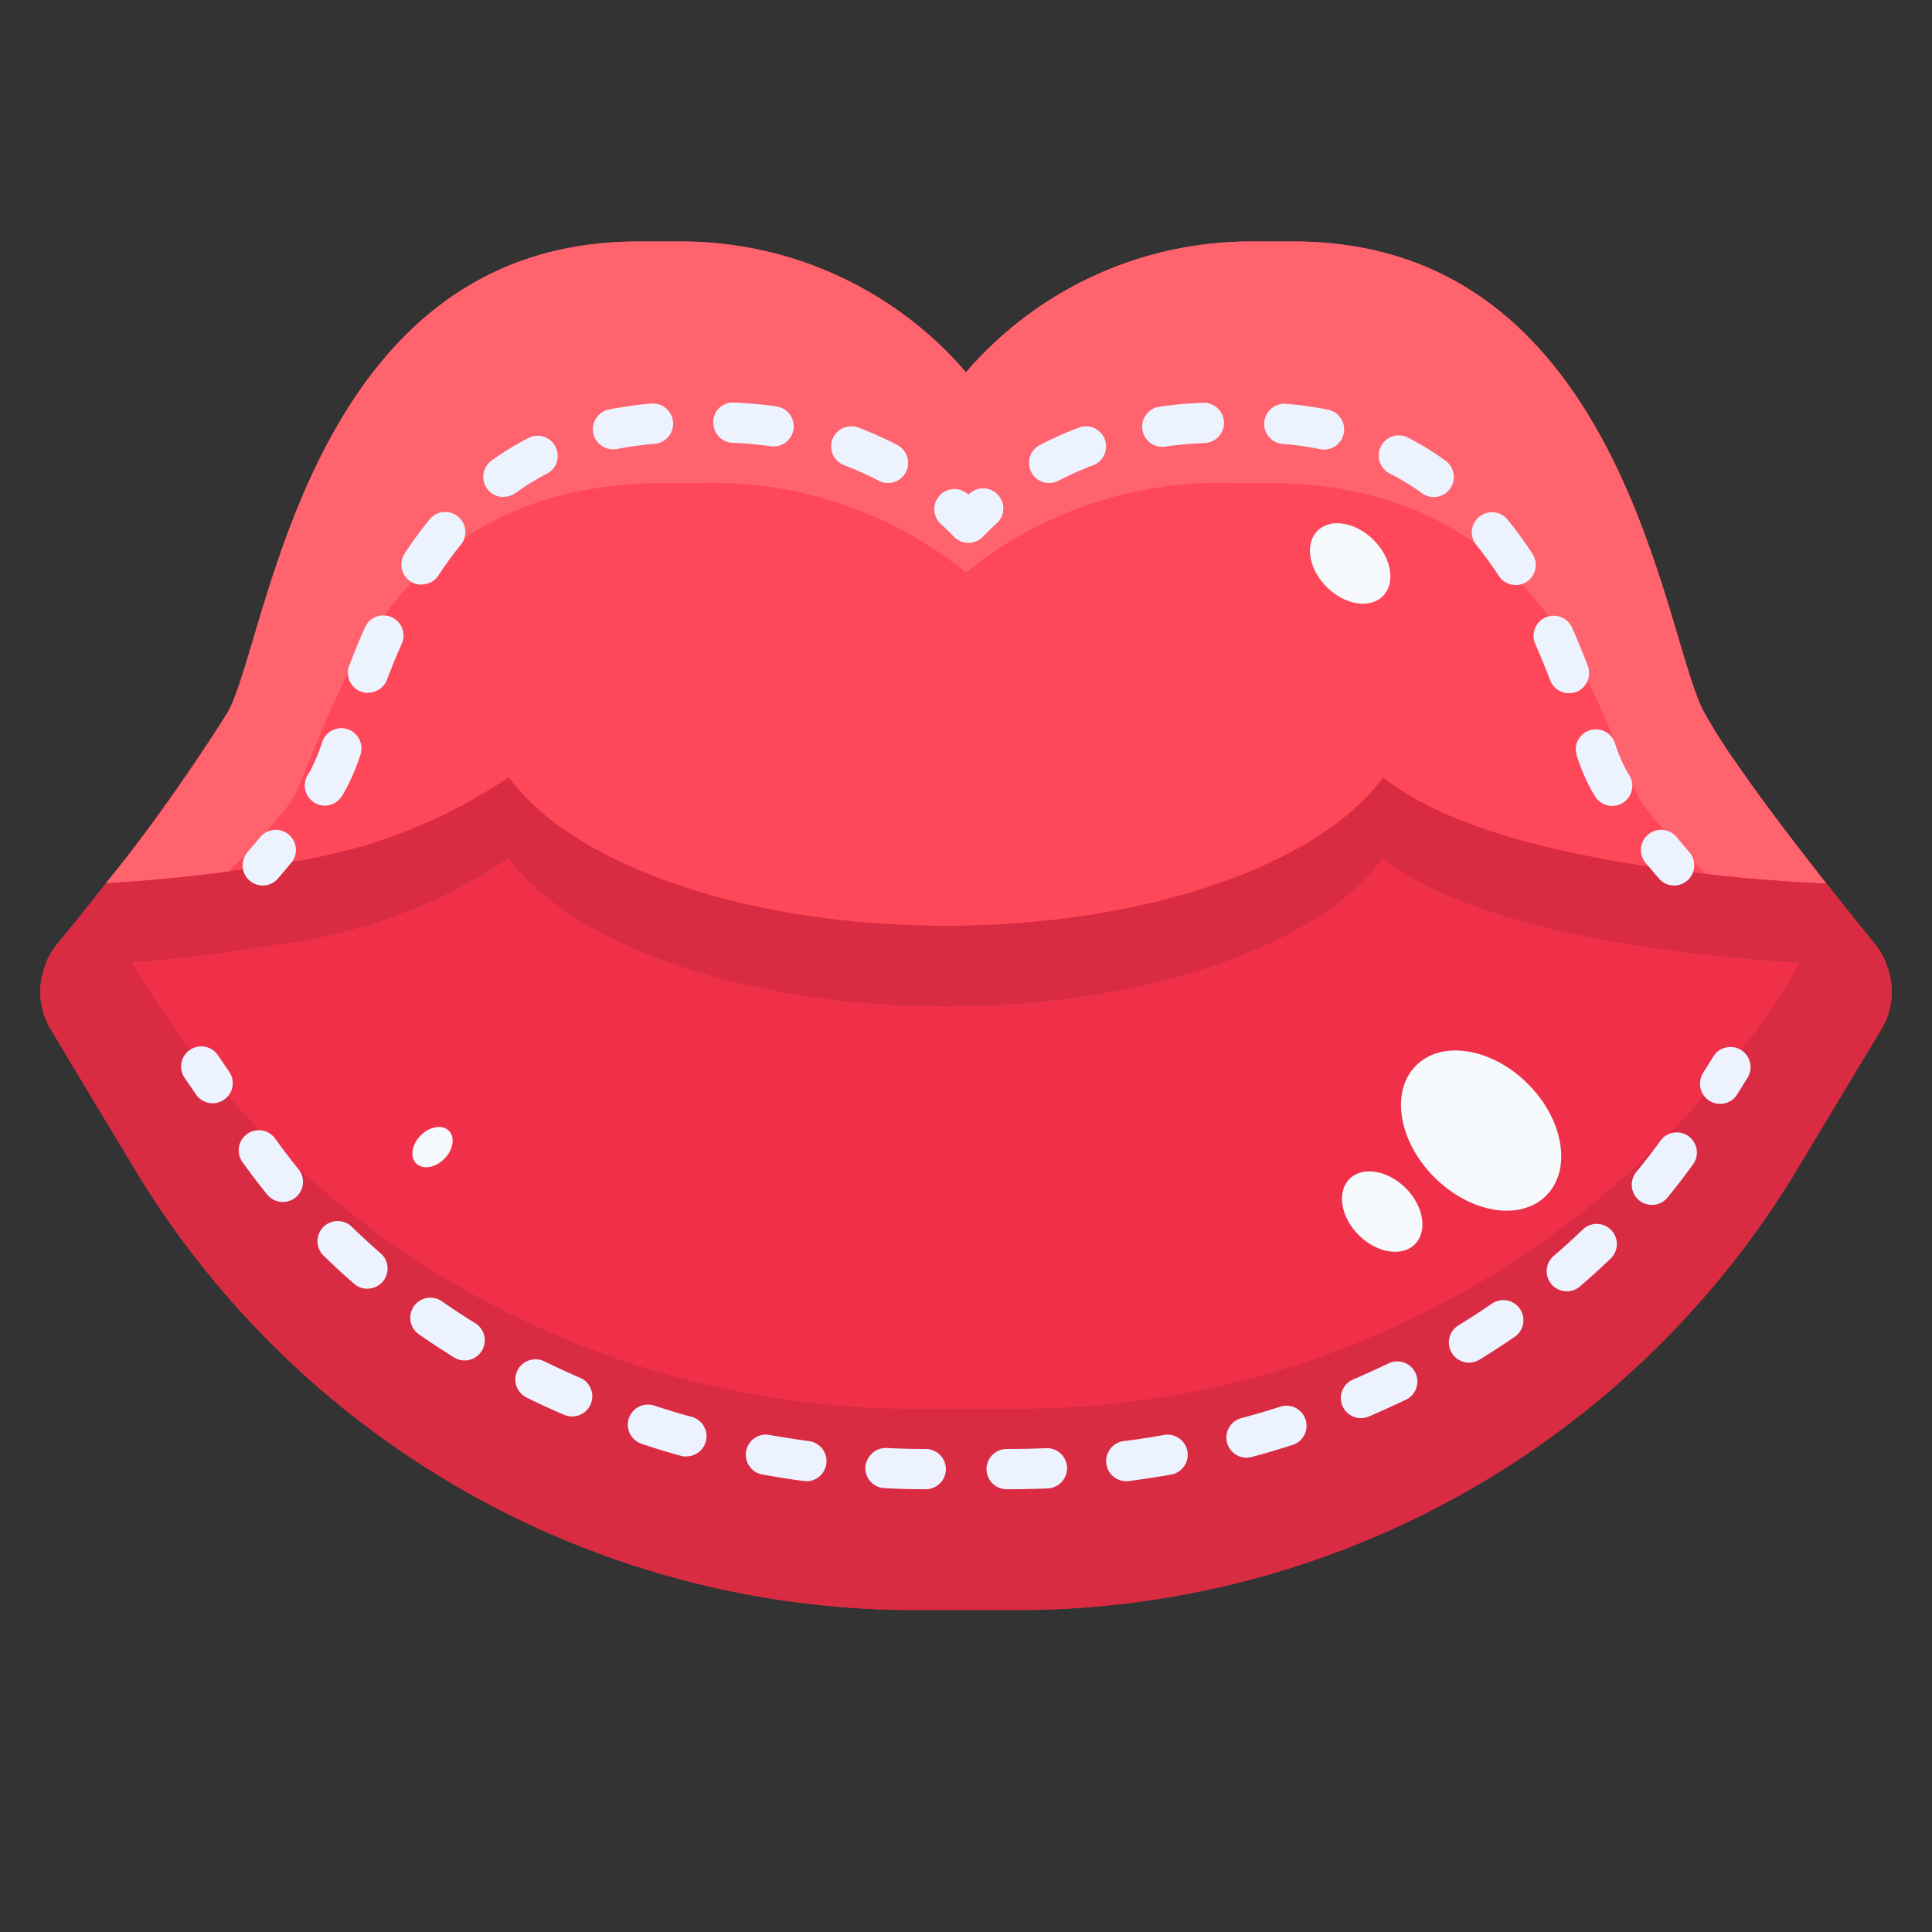 <svg xmlns="http://www.w3.org/2000/svg" viewBox="0 0 48 48"><rect x="0" y="0" width="48" height="48" fill="#333333" stroke="none"/><title>07-cosmetic surgery</title><g id="_07-cosmetic_surgery" data-name="07-cosmetic surgery"><path d="M46.88,24c-.42-.01-1.88-.03-3.69-.2-2.96-.28-6.89-.93-8.83-2.49C32.8,23.46,28.52,25,23.5,25s-9.3-1.54-10.86-3.69a13.06,13.06,0,0,1-5.76,2.15A37.944,37.944,0,0,1,1.12,24a1.8,1.8,0,0,0,.15,1.59l1.17,1.95,1.05,1.74A22.622,22.622,0,0,0,22.91,40h2.18A22.622,22.622,0,0,0,44.51,29.28l2.22-3.69A1.8,1.8,0,0,0,46.88,24Z" style="fill:#f03049"/><path d="M46.57,23.44c-.94-1.16-2.45-3.05-3.45-4.51a13.406,13.406,0,0,1-.8-1.27C41.31,15.71,40.29,6,32.14,6H31.13A9.327,9.327,0,0,0,24,9.25,9.327,9.327,0,0,0,16.87,6H15.86C7.71,6,6.69,15.71,5.68,17.66a52.879,52.879,0,0,1-4.25,5.78,1.631,1.631,0,0,0-.31.56,37.944,37.944,0,0,0,5.76-.54,13.06,13.06,0,0,0,5.76-2.15C14.2,23.46,18.48,25,23.5,25s9.3-1.54,10.86-3.69c1.94,1.56,5.87,2.21,8.83,2.49,1.81.17,3.27.19,3.69.2A1.631,1.631,0,0,0,46.57,23.44Z" style="fill:#ff475a"/><path d="M44.729,23.917l-.219.363A22.622,22.622,0,0,1,25.09,35H22.91A22.622,22.622,0,0,1,3.49,24.28L3.262,23.9C2.2,23.979,1.409,24,1.12,24a1.8,1.8,0,0,0,.15,1.59l1.17,1.95,1.05,1.74A22.622,22.622,0,0,0,22.91,40h2.18A22.622,22.622,0,0,0,44.51,29.28l2.22-3.69A1.8,1.8,0,0,0,46.88,24C46.589,23.993,45.79,23.98,44.729,23.917Z" style="fill:#d92b42"/><path d="M7.185,19.978C8.112,18.644,9.049,12,16.529,12h.927A9.993,9.993,0,0,1,24,14.224,9.993,9.993,0,0,1,30.544,12h.927c7.481,0,8.417,6.644,9.344,7.978a9.167,9.167,0,0,0,.734.869c.25.272.537.567.837.867.272.03.545.062.8.086.827.078,1.574.123,2.189.151-.774-.981-1.62-2.088-2.259-3.021a13.406,13.406,0,0,1-.8-1.27C41.31,15.71,40.29,6,32.14,6H31.13A9.327,9.327,0,0,0,24,9.25,9.327,9.327,0,0,0,16.87,6H15.86C7.71,6,6.69,15.71,5.68,17.66a37.786,37.786,0,0,1-3.053,4.283c.825-.047,1.894-.132,3.049-.292A15.953,15.953,0,0,0,7.185,19.978Z" style="fill:#ff636e"/><path d="M46.57,23.44c-.339-.419-.754-.934-1.191-1.489-.615-.028-1.362-.073-2.189-.151-.259-.024-.532-.056-.8-.086-2.835-.319-6.256-.98-8.026-2.4C32.8,21.46,28.52,23,23.5,23s-9.3-1.54-10.86-3.69a13.06,13.06,0,0,1-5.76,2.15c-.407.073-.81.136-1.2.191-1.155.16-2.224.245-3.049.292-.439.558-.857,1.078-1.2,1.5a1.631,1.631,0,0,0-.31.56c.294,0,1.114-.022,2.2-.1h0A34.831,34.831,0,0,0,6.88,23.46a13.06,13.06,0,0,0,5.76-2.15C14.2,23.46,18.48,25,23.5,25s9.3-1.54,10.86-3.69c1.94,1.56,5.87,2.21,8.83,2.49,1.81.17,3.27.19,3.69.2A1.631,1.631,0,0,0,46.57,23.44Z" style="fill:#d92b42"/><path d="M5.283,27.41a.5.5,0,0,1-.413-.217l-.283-.413a.5.5,0,0,1,.826-.565l.282.412a.5.5,0,0,1-.412.783Z" style="fill:#edf2ff"/><path d="M25.01,37a.5.5,0,0,1,0-1h0c.327,0,.655-.007.979-.021a.5.5,0,1,1,.043,1Q25.524,37,25.01,37ZM23,37h0q-.515,0-1.025-.027a.5.5,0,0,1-.475-.524.516.516,0,0,1,.523-.475Q22.508,36,23,36a.5.5,0,0,1,0,1Zm5.015-.2a.5.5,0,0,1-.064-1c.325-.042.649-.092.97-.149a.5.5,0,0,1,.174.985q-.5.088-1.015.155A.487.487,0,0,1,28.013,36.805ZM20,36.791a.531.531,0,0,1-.068,0q-.51-.069-1.012-.161a.5.5,0,0,1,.179-.983c.32.058.644.108.968.153a.5.5,0,0,1-.067,1Zm10.97-.575a.5.5,0,0,1-.13-.983c.318-.085.631-.177.942-.276a.5.5,0,1,1,.3.952q-.487.156-.986.29A.484.484,0,0,1,30.967,36.216Zm-13.916-.028a.515.515,0,0,1-.134-.018q-.5-.136-.982-.3a.5.5,0,0,1,.309-.951c.31.1.623.2.939.282a.5.5,0,0,1-.132.982Zm16.763-.955a.5.5,0,0,1-.2-.96q.453-.194.893-.406a.5.5,0,0,1,.435.9c-.307.148-.62.29-.936.425A.505.505,0,0,1,33.814,35.233Zm-19.6-.041a.5.5,0,0,1-.2-.041q-.474-.2-.933-.429a.5.5,0,0,1,.439-.9c.293.143.589.28.891.41a.5.5,0,0,1-.2.959Zm22.28-1.338a.5.5,0,0,1-.262-.926q.419-.257.821-.532a.5.5,0,1,1,.566.824q-.423.291-.865.561A.493.493,0,0,1,36.492,33.854ZM11.544,33.8a.5.5,0,0,1-.264-.075q-.438-.273-.859-.565a.5.5,0,1,1,.57-.821q.4.278.818.537a.5.5,0,0,1-.265.924Zm27.383-1.718a.5.5,0,0,1-.326-.879q.372-.318.723-.656a.5.5,0,1,1,.693.721c-.248.237-.5.469-.765.694A.5.5,0,0,1,38.927,32.084Zm-29.8-.063a.5.5,0,0,1-.328-.123q-.39-.339-.76-.7a.5.5,0,1,1,.7-.717c.233.225.473.446.719.66a.5.5,0,0,1-.328.877Zm31.911-2.085a.494.494,0,0,1-.317-.114.5.5,0,0,1-.069-.7q.31-.375.595-.77a.5.5,0,1,1,.81.586c-.2.279-.413.553-.632.82A.5.5,0,0,1,41.033,29.936ZM7.028,29.863a.5.5,0,0,1-.389-.185q-.326-.4-.626-.823a.5.5,0,0,1,.813-.581c.189.264.386.521.59.774a.5.5,0,0,1-.388.815Z" style="fill:#edf2ff"/><path d="M42.736,27.425a.5.5,0,0,1-.425-.763l.264-.425a.5.5,0,0,1,.85.526l-.263.425A.5.5,0,0,1,42.736,27.425Z" style="fill:#edf2ff"/><path d="M41.593,22a.5.5,0,0,1-.38-.175l-.328-.387a.5.5,0,1,1,.768-.641l.32.378a.5.5,0,0,1-.38.825Z" style="fill:#edf2ff"/><path d="M40.055,20.023a.5.5,0,0,1-.421-.229l-.076-.124a5.128,5.128,0,0,1-.383-.892.5.5,0,0,1,.942-.335,4.726,4.726,0,0,0,.3.715l.058.094a.5.5,0,0,1-.42.771Zm-1.074-2.8a.5.5,0,0,1-.467-.322c-.112-.292-.233-.594-.37-.9a.5.5,0,1,1,.914-.406c.144.323.273.643.39.951a.5.5,0,0,1-.289.646A.507.507,0,0,1,38.981,17.22Zm-1.324-2.688a.5.5,0,0,1-.42-.227,8.814,8.814,0,0,0-.557-.765.5.5,0,1,1,.775-.633,9.878,9.878,0,0,1,.62.852.5.5,0,0,1-.418.773ZM35.623,12.35a.494.494,0,0,1-.292-.095,6.3,6.3,0,0,0-.787-.484A.5.5,0,1,1,35,10.882a7.355,7.355,0,0,1,.912.562.5.5,0,0,1-.292.906ZM26.067,12a.5.5,0,0,1-.231-.944,9.357,9.357,0,0,1,.966-.432.5.5,0,0,1,.355.935,8.236,8.236,0,0,0-.86.385A.5.5,0,0,1,26.067,12Zm6.829-.831a.492.492,0,0,1-.1-.01,7.769,7.769,0,0,0-.928-.13.5.5,0,0,1-.459-.538.506.506,0,0,1,.539-.459,9.011,9.011,0,0,1,1.047.147.5.5,0,0,1-.1.99ZM28.913,11.1a.5.5,0,0,1-.071-1,10,10,0,0,1,1.049-.093.5.5,0,1,1,.036,1,9.032,9.032,0,0,0-.942.084A.443.443,0,0,1,28.913,11.1Z" style="fill:#edf2ff"/><path d="M24.061,13.488a.5.5,0,0,1-.359-.153c-.107-.11-.219-.218-.334-.323a.5.5,0,0,1,.671-.741l.022.02.021-.02a.5.5,0,1,1,.671.741c-.114.1-.226.212-.332.322a.5.5,0,0,1-.36.154Z" style="fill:#edf2ff"/><path d="M8.072,20.015a.493.493,0,0,1-.267-.078.5.5,0,0,1-.155-.69l.056-.092a4.689,4.689,0,0,0,.3-.721.5.5,0,1,1,.942.335,5.078,5.078,0,0,1-.388.9l-.068.111A.5.5,0,0,1,8.072,20.015Zm1.072-2.8a.489.489,0,0,1-.179-.033.5.5,0,0,1-.288-.646c.118-.306.247-.626.391-.949a.5.5,0,0,1,.914.406c-.137.307-.259.61-.371.9A.5.5,0,0,1,9.144,17.21Zm1.327-2.688a.5.5,0,0,1-.418-.773,9.819,9.819,0,0,1,.621-.851.5.5,0,0,1,.774.634,8.607,8.607,0,0,0-.558.764A.5.5,0,0,1,10.471,14.522Zm2.036-2.179a.5.5,0,0,1-.292-.906,7.312,7.312,0,0,1,.912-.56.5.5,0,1,1,.46.888,6.543,6.543,0,0,0-.789.484A.5.5,0,0,1,12.507,12.343ZM22.062,12a.51.51,0,0,1-.231-.056,7.832,7.832,0,0,0-.858-.386.5.5,0,0,1,.356-.935,9.052,9.052,0,0,1,.965.434.5.5,0,0,1-.232.943Zm-6.826-.837a.5.5,0,0,1-.1-.991,9.048,9.048,0,0,1,1.047-.145.5.5,0,0,1,.079,1,8.017,8.017,0,0,0-.93.129A.466.466,0,0,1,15.236,11.167Zm3.983-.071a.436.436,0,0,1-.072-.005,9.1,9.1,0,0,0-.943-.085.5.5,0,0,1-.481-.518.479.479,0,0,1,.518-.481,10,10,0,0,1,1.049.094.5.5,0,0,1-.071.995Z" style="fill:#edf2ff"/><path d="M6.528,22a.5.5,0,0,1-.381-.824l.321-.38a.5.5,0,0,1,.767.642l-.327.387A.5.5,0,0,1,6.528,22Z" style="fill:#edf2ff"/><ellipse cx="33.544" cy="14" rx="0.825" ry="1.148" transform="translate(-0.07 27.831) rotate(-45.02)" style="fill:#f6fafd"/><ellipse cx="34.34" cy="30.102" rx="0.825" ry="1.148" transform="translate(-11.226 33.114) rotate(-45.02)" style="fill:#f6fafd"/><ellipse cx="36.798" cy="28.089" rx="1.642" ry="2.286" transform="translate(-9.082 34.263) rotate(-45.02)" style="fill:#f6fafd"/><ellipse cx="10.746" cy="28.5" rx="0.574" ry="0.413" transform="translate(-17.001 15.936) rotate(-44.98)" style="fill:#f6fafd"/></g></svg>